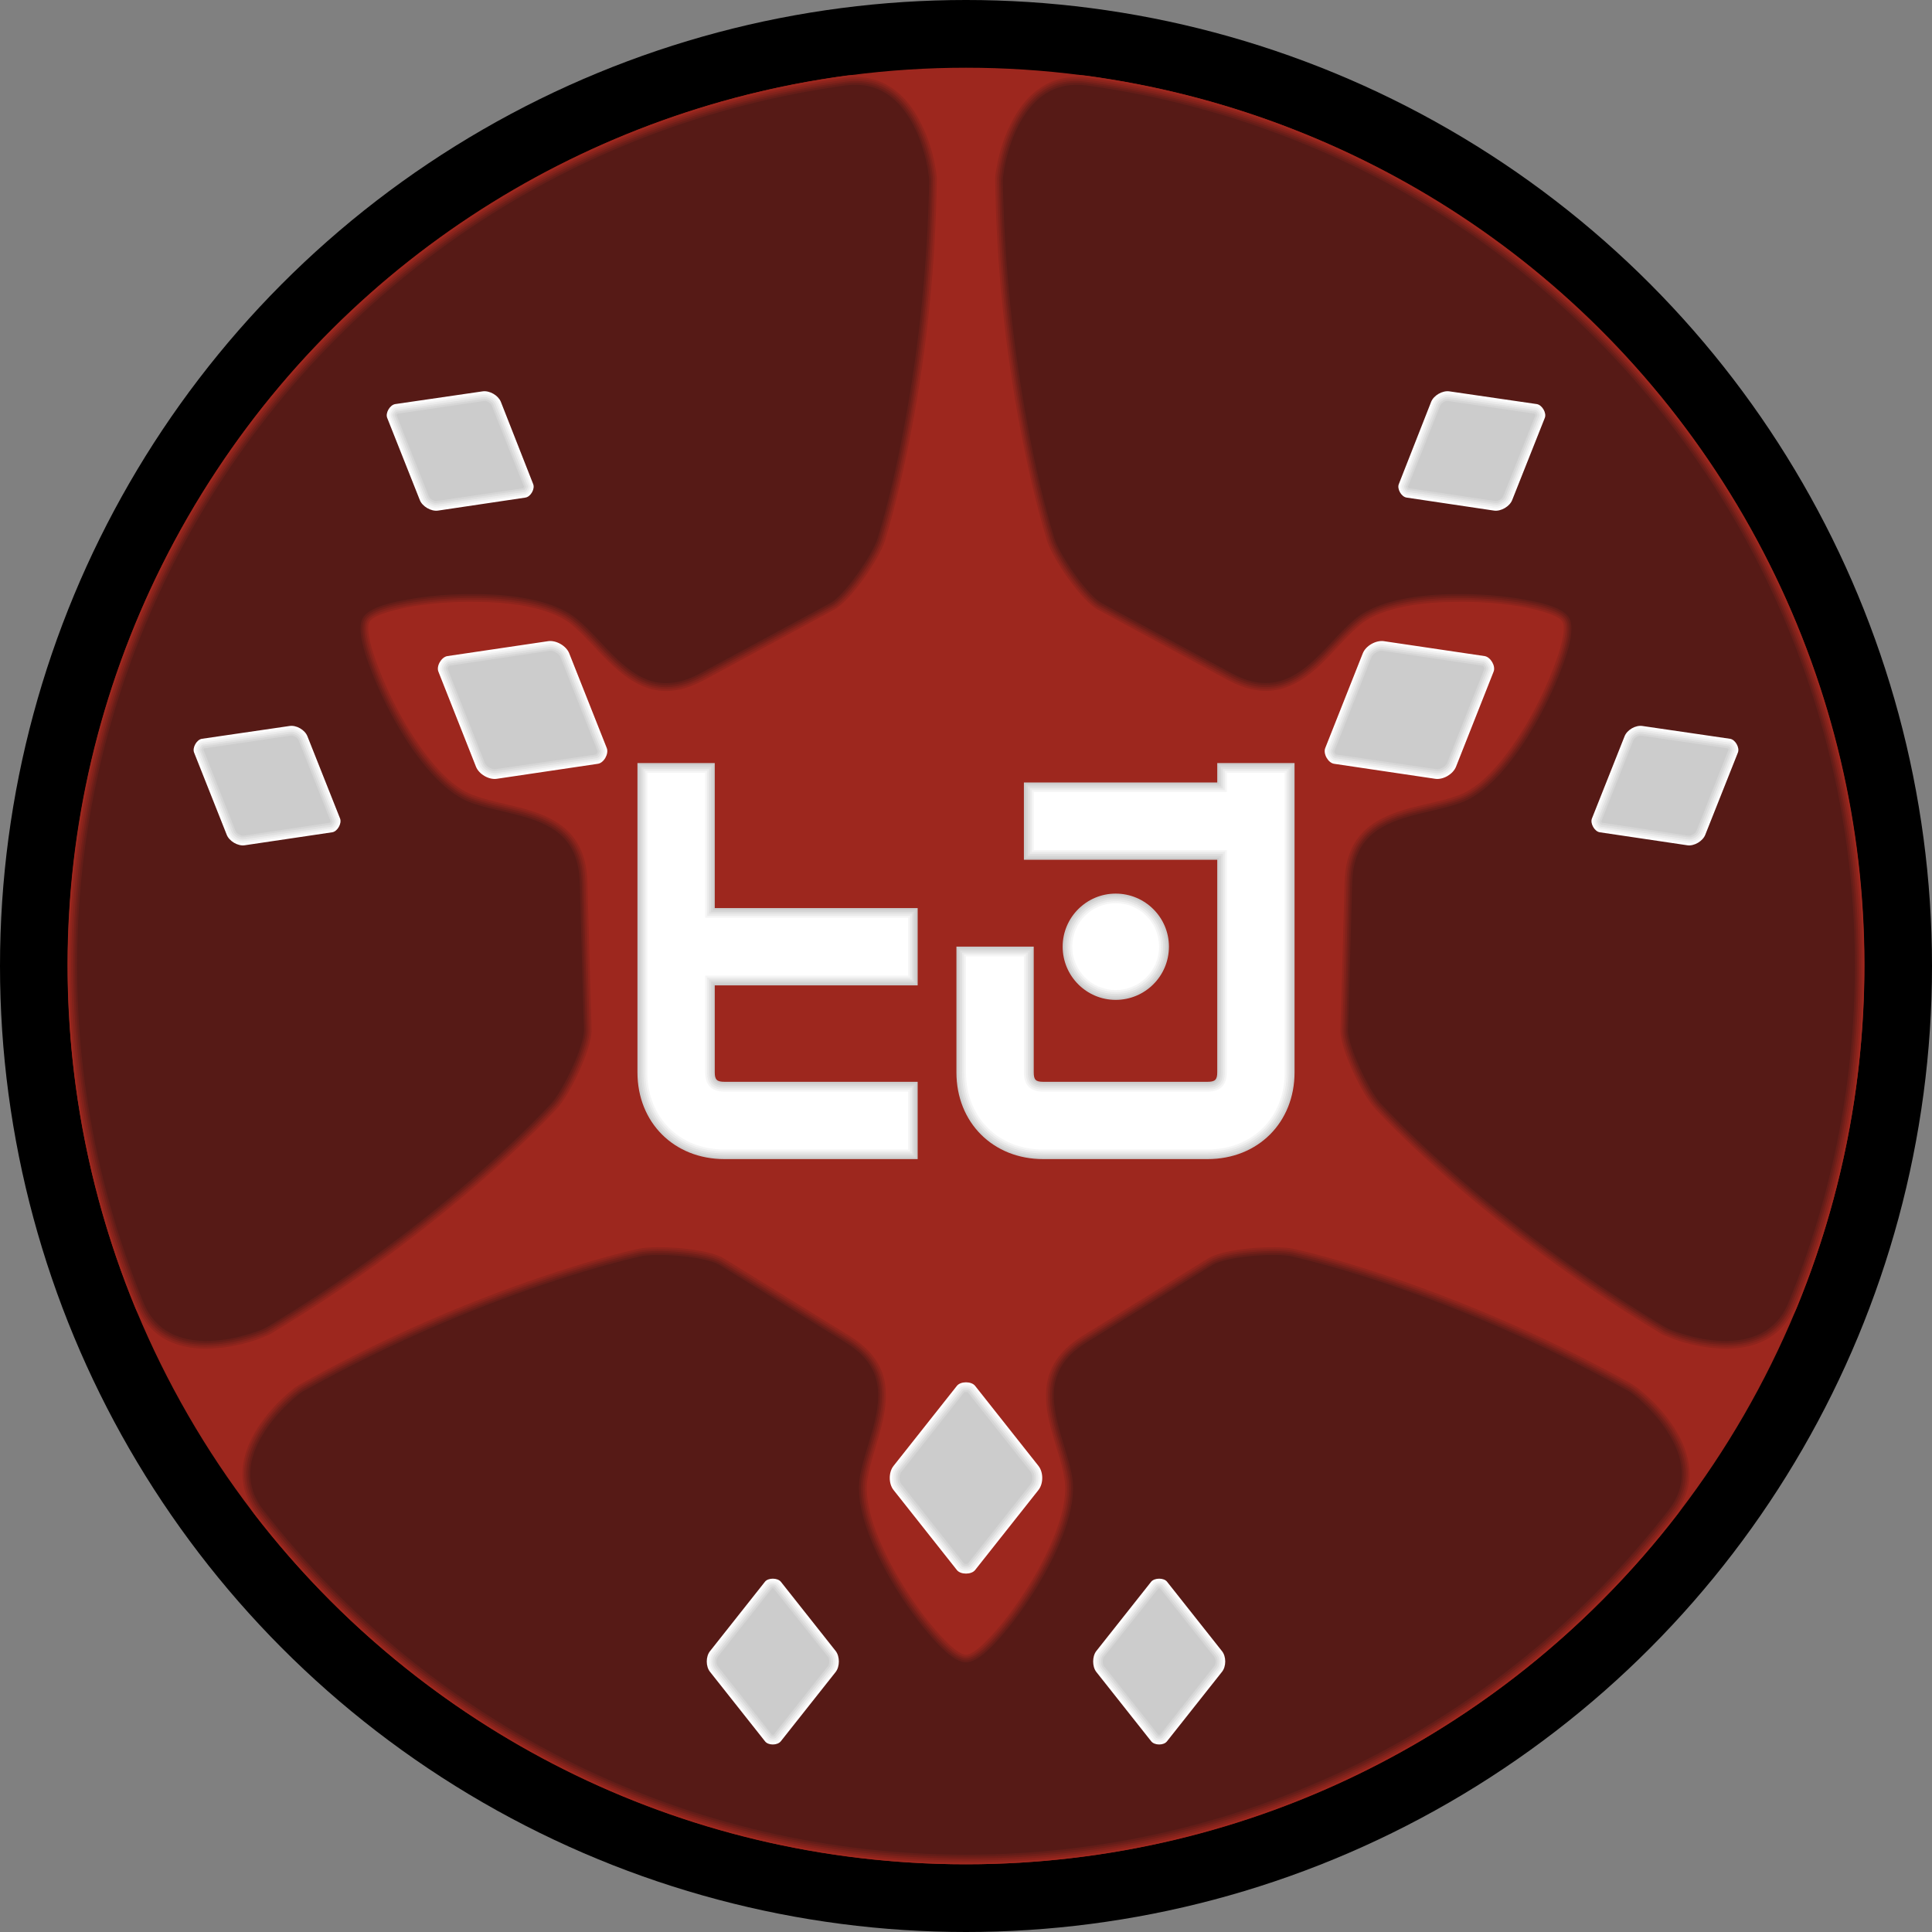<?xml version="1.0" encoding="UTF-8" standalone="no"?>
<!-- Creator: CorelDRAW X7 -->

<svg
   xmlns:dc="http://purl.org/dc/elements/1.1/"
   xmlns:cc="http://creativecommons.org/ns#"
   xmlns:rdf="http://www.w3.org/1999/02/22-rdf-syntax-ns#"
   xmlns:svg="http://www.w3.org/2000/svg"
   xmlns="http://www.w3.org/2000/svg"
   xmlns:sodipodi="http://sodipodi.sourceforge.net/DTD/sodipodi-0.dtd"
   xmlns:inkscape="http://www.inkscape.org/namespaces/inkscape"
   xml:space="preserve"
   width="7.874in"
   height="7.874in"
   version="1.1"
   style="clip-rule:evenodd;fill-rule:evenodd;image-rendering:optimizeQuality;shape-rendering:geometricPrecision;text-rendering:geometricPrecision"
   viewBox="0 0 7874.001 7874.001"
   id="svg2"
   inkscape:version="0.91 r13725"
   sodipodi:docname="tohaa_kerail_preceptors.svg"><rect x="0" y="0" width="7874.001" height="7874.001" fill="#808080" stroke="none"/><sodipodi:namedview
     pagecolor="#ffffff"
     bordercolor="#666666"
     borderopacity="1"
     objecttolerance="10"
     gridtolerance="10"
     guidetolerance="10"
     inkscape:pageopacity="0"
     inkscape:pageshadow="2"
     inkscape:window-width="640"
     inkscape:window-height="480"
     id="namedview195"
     showgrid="false"
     inkscape:zoom="0.23838384"
     inkscape:cx="736.83001"
     inkscape:cy="849.33005"
     inkscape:window-x="0"
     inkscape:window-y="0"
     inkscape:window-maximized="0"
     inkscape:current-layer="svg2" /><defs
     id="defs4"><style
       type="text/css"
       id="style6"><![CDATA[
    .fil0 {fill:black}
    .fil6 {fill:#561A16}
    .fil5 {fill:#641D18}
    .fil4 {fill:#721F19}
    .fil3 {fill:#81221B}
    .fil2 {fill:#8F241C}
    .fil1 {fill:#9D271E}
    .fil7 {fill:#CCCCCC}
    .fil8 {fill:#D6D6D6}
    .fil9 {fill:#E0E0E0}
    .fil10 {fill:#EBEBEB}
    .fil11 {fill:whitesmoke}
    .fil12 {fill:white}
   ]]></style></defs><g
     id="Layer_x0020_1"
     transform="translate(3937,-7063)"><circle
       class="fil0"
       cy="11000"
       r="3937"
       id="circle10"
       cx="0"
       style="fill:#000000" /><circle
       class="fil1"
       cy="11000"
       r="3661"
       id="circle12"
       cx="0"
       style="fill:#9d271e" /><path
       class="fil1"
       d="m -2894,13242 c -200,-257 139,-526 177,-545 709,-394 1302,-534 1378,-552 77,-17 288,-2 355,40 l 512,315 c 270,166 108,409 78,590 -39,236 315,709 394,709 79,0 433,-473 394,-709 -30,-181 -192,-424 78,-590 l 512,-315 c 67,-42 278,-57 355,-40 76,18 669,158 1378,552 38,19 377,288 177,545 -670,864 -1717,1419 -2894,1419 -1177,0 -2224,-555 -2894,-1419 z"
       id="path14"
       inkscape:connector-curvature="0"
       style="fill:#9d271e" /><g
       id="_701281024"><path
         class="fil2"
         d="m -2888,13238 c 694,894 1754,1416 2888,1416 1134,0 2194,-522 2888,-1416 42,-55 65,-117 60,-186 -4,-60 -28,-117 -60,-168 -29,-45 -65,-88 -105,-125 -14,-13 -29,-26 -44,-38 -8,-5 -18,-13 -26,-18 -295,-164 -606,-304 -925,-416 -147,-51 -299,-99 -451,-134 -75,-17 -283,-2 -349,38 l -511,315 c -81,50 -138,115 -149,211 -14,128 53,249 73,372 20,117 -55,277 -110,377 -47,82 -102,165 -164,237 -22,25 -90,104 -127,104 -37,0 -105,-79 -127,-104 -62,-72 -117,-155 -164,-237 -55,-100 -130,-260 -110,-377 11,-67 36,-134 53,-200 44,-164 29,-286 -129,-383 l -511,-315 c -66,-40 -274,-55 -349,-38 -152,35 -304,83 -451,134 -319,112 -630,252 -925,417 -8,4 -18,12 -26,17 -15,12 -30,25 -44,38 -40,37 -76,80 -105,125 -32,51 -56,108 -60,168 -5,69 18,131 60,186 z"
         id="path17"
         inkscape:connector-curvature="0"
         style="fill:#8f241c" /><path
         class="fil3"
         d="m -2882,13233 c 692,892 1750,1413 2882,1413 1132,0 2190,-521 2882,-1413 41,-53 63,-113 59,-181 -4,-58 -28,-114 -59,-163 -29,-46 -65,-87 -104,-124 -14,-13 -29,-26 -44,-38 -7,-5 -17,-13 -24,-16 l -1,-1 c -295,-163 -605,-304 -924,-415 -146,-52 -298,-99 -450,-134 -73,-17 -279,-2 -342,37 l -512,315 c -78,48 -135,112 -145,205 -14,125 53,249 73,370 20,119 -55,280 -112,382 -46,82 -102,165 -164,238 -24,28 -92,107 -133,107 -41,0 -109,-79 -133,-107 -62,-73 -118,-156 -164,-238 -57,-102 -132,-263 -112,-382 11,-68 36,-135 54,-201 42,-161 28,-279 -126,-374 l -512,-315 c -63,-39 -269,-54 -342,-37 -152,35 -304,82 -450,134 -319,111 -629,252 -924,415 l -1,1 c -7,3 -17,11 -24,16 -15,12 -30,25 -44,38 -39,37 -75,78 -104,124 -31,49 -55,105 -59,163 -4,68 18,128 59,181 z"
         id="path19"
         inkscape:connector-curvature="0"
         style="fill:#81221b" /><path
         class="fil4"
         d="m -2876,13228 c 691,891 1747,1410 2876,1410 1129,0 2185,-519 2876,-1410 40,-52 61,-110 57,-175 -4,-57 -28,-112 -58,-160 -28,-45 -64,-86 -102,-122 -14,-13 -29,-26 -44,-37 -6,-5 -16,-13 -23,-16 l 0,-1 -1,0 c -294,-163 -604,-303 -922,-415 -147,-51 -299,-99 -450,-134 -70,-16 -275,-1 -336,37 l -512,315 c -76,46 -131,108 -141,199 -14,122 53,248 73,367 20,122 -55,284 -113,387 -46,84 -103,167 -165,240 -26,31 -94,109 -139,109 -45,0 -113,-78 -139,-109 -62,-73 -119,-156 -165,-240 -58,-103 -133,-265 -113,-387 11,-67 37,-134 54,-201 42,-157 29,-272 -122,-365 l -512,-315 c -61,-38 -266,-53 -336,-37 -151,35 -303,83 -450,134 -318,112 -628,252 -922,415 l -1,0 0,1 c -7,3 -17,11 -23,16 -15,11 -30,24 -44,37 -38,36 -74,77 -102,122 -30,48 -54,103 -58,160 -4,65 17,123 57,175 z"
         id="path21"
         inkscape:connector-curvature="0"
         style="fill:#721f19" /><path
         class="fil5"
         d="m -2869,13223 c 689,889 1742,1407 2869,1407 1127,0 2180,-518 2869,-1407 82,-105 67,-219 -1,-326 -28,-44 -63,-85 -101,-120 -14,-13 -28,-26 -43,-37 -6,-5 -15,-12 -22,-15 l 0,-1 -1,0 c -294,-163 -603,-303 -921,-414 -146,-52 -298,-99 -449,-134 -68,-16 -271,-1 -330,36 l -512,314 c -74,46 -128,105 -137,194 -14,120 53,248 73,365 20,123 -55,287 -114,392 -47,84 -103,168 -166,241 -28,34 -97,112 -145,112 -48,0 -117,-78 -145,-112 -63,-73 -119,-157 -166,-241 -59,-105 -134,-269 -114,-392 12,-68 37,-135 54,-202 41,-154 30,-266 -118,-357 l -512,-314 c -59,-37 -262,-52 -330,-36 -151,35 -303,82 -449,134 -318,111 -627,251 -921,414 l -1,0 0,1 c -7,3 -16,10 -22,15 -15,11 -29,24 -43,37 -38,35 -73,76 -101,120 -68,107 -83,221 -1,326 z"
         id="path23"
         inkscape:connector-curvature="0"
         style="fill:#641d18" /><path
         class="fil6"
         d="m -2863,13218 c 688,887 1739,1404 2863,1404 1124,0 2175,-517 2863,-1404 80,-102 65,-211 -1,-315 -27,-44 -62,-84 -99,-119 -13,-13 -28,-26 -42,-37 -6,-5 -15,-12 -22,-15 l -1,-1 -1,0 c -293,-163 -603,-303 -919,-414 -146,-51 -298,-98 -448,-133 -67,-16 -267,-1 -325,34 l -512,315 c -72,44 -124,102 -134,188 -12,118 54,247 74,363 20,125 -55,290 -115,397 -47,84 -104,168 -167,242 -31,36 -99,115 -151,115 -52,0 -120,-79 -151,-115 -63,-74 -120,-158 -167,-242 -60,-107 -135,-272 -115,-397 12,-68 37,-136 55,-203 40,-151 30,-259 -115,-348 l -512,-315 c -58,-35 -258,-50 -325,-34 -150,35 -302,82 -448,133 -316,111 -626,251 -919,414 l -1,0 -1,1 c -7,3 -16,10 -22,15 -14,11 -29,24 -42,37 -37,35 -72,75 -99,119 -66,104 -81,213 -1,315 z"
         id="path25"
         inkscape:connector-curvature="0"
         style="fill:#561a16" /></g><path
       class="fil1"
       d="m 3389,12385 c -123,302 -525,143 -562,119 -695,-417 -1112,-860 -1166,-917 -54,-58 -145,-248 -143,-327 l 17,-601 c 9,-317 300,-299 472,-363 224,-84 456,-627 417,-695 -39,-69 -626,-139 -811,13 -141,116 -271,378 -550,227 L 534,9555 C 465,9518 346,9343 323,9268 300,9193 124,8610 111,7799 c -3,-43 61,-471 384,-427 1083,148 2087,778 2676,1797 588,1020 631,2204 218,3216 z"
       id="path27"
       inkscape:connector-curvature="0"
       style="fill:#9d271e" /><g
       id="_701222016"><path
         class="fil2"
         d="M 3382,12382 C 3810,11334 3731,10155 3164,9173 2597,8191 1615,7534 494,7380 c -69,-9 -134,2 -191,41 -50,33 -88,83 -115,136 -25,47 -44,100 -56,153 -4,19 -8,38 -11,58 -1,9 -3,21 -2,31 5,338 39,677 102,1009 29,153 64,309 109,458 22,73 140,246 208,282 l 528,286 c 83,45 169,62 257,23 118,-51 189,-170 285,-249 92,-75 268,-91 382,-92 95,-2 194,5 287,22 33,7 135,27 154,59 18,32 -15,130 -27,162 -32,89 -75,179 -123,260 -59,98 -160,243 -271,284 -64,24 -134,36 -200,53 -164,45 -262,119 -267,304 l -17,600 c -2,77 89,265 141,321 106,114 224,222 342,324 256,220 533,419 823,593 8,5 19,10 28,13 18,8 37,14 55,20 52,15 107,26 161,28 60,3 121,-5 175,-31 63,-31 105,-82 131,-146 z"
         id="path30"
         inkscape:connector-curvature="0"
         style="fill:#8f241c" /><path
         class="fil3"
         d="M 3375,12379 C 3802,11334 3723,10157 3157,9177 2591,8197 1612,7541 493,7388 c -67,-9 -130,1 -186,39 -49,33 -85,82 -112,133 -25,47 -43,100 -55,152 -5,18 -8,38 -11,57 -1,8 -3,21 -2,29 l 0,1 c 5,337 39,676 102,1007 28,153 63,309 109,457 21,72 138,243 203,278 l 529,286 c 81,44 164,61 250,23 115,-50 189,-171 283,-248 94,-77 271,-93 387,-94 95,-2 195,6 288,23 37,7 139,26 160,62 20,35 -14,133 -26,169 -32,89 -76,179 -125,261 -59,100 -161,245 -274,288 -64,24 -135,35 -201,53 -161,44 -256,115 -261,296 l -17,600 c -2,75 88,261 139,316 106,114 223,222 341,323 256,220 532,418 822,592 l 0,0 c 7,5 19,10 27,13 18,7 36,14 55,19 51,16 105,26 158,28 59,3 119,-5 172,-31 60,-29 101,-78 127,-141 z"
         id="path32"
         inkscape:connector-curvature="0"
         style="fill:#81221b" /><path
         class="fil4"
         d="M 3367,12376 C 3793,11333 3715,10159 3150,9181 2586,8203 1608,7548 492,7396 c -65,-9 -126,1 -181,38 -47,32 -83,79 -109,130 -25,47 -43,98 -55,149 -4,19 -8,38 -10,57 -1,8 -3,20 -2,28 l 0,0 0,1 c 5,336 39,675 101,1006 29,152 64,308 109,456 21,69 137,239 200,273 l 529,286 c 78,43 159,60 243,23 112,-50 188,-171 281,-247 95,-78 273,-95 392,-96 95,-1 196,6 290,23 40,7 142,27 164,66 23,38 -11,137 -25,175 -32,90 -76,181 -125,263 -60,102 -164,248 -279,291 -64,24 -135,36 -201,54 -157,42 -250,111 -255,288 l -17,601 c -2,72 87,257 136,309 106,114 224,222 341,323 256,219 532,418 821,591 l 0,0 1,1 c 6,4 17,9 25,12 18,7 36,13 54,19 50,15 104,25 157,27 56,3 116,-4 167,-30 59,-28 99,-76 123,-137 z"
         id="path34"
         inkscape:connector-curvature="0"
         style="fill:#721f19" /><path
         class="fil5"
         d="M 3360,12373 C 3785,11332 3707,10161 3144,9185 2580,8209 1605,7556 491,7403 c -133,-18 -223,52 -282,164 -24,47 -42,98 -54,148 -4,18 -8,37 -10,56 -1,7 -3,19 -3,26 l 0,1 0,1 c 6,336 40,674 102,1005 29,152 64,307 109,455 20,67 134,235 196,269 l 529,285 c 76,41 154,58 236,23 110,-49 188,-171 279,-246 97,-80 276,-97 397,-98 96,-1 197,6 291,23 44,8 146,28 170,70 24,42 -10,140 -25,182 -32,90 -76,181 -125,264 -62,104 -166,250 -283,294 -64,24 -135,36 -202,54 -154,42 -245,108 -250,281 l -16,601 c -2,70 86,253 134,304 106,113 223,221 340,322 255,219 531,417 820,590 l 0,1 1,0 c 6,4 17,9 24,11 17,7 35,14 53,19 50,15 103,25 155,28 127,5 233,-39 283,-163 z"
         id="path36"
         inkscape:connector-curvature="0"
         style="fill:#641d18" /><path
         class="fil6"
         d="M 3353,12370 C 3777,11331 3699,10163 3137,9189 2575,8215 1601,7563 490,7411 c -129,-17 -216,50 -274,159 -24,45 -41,95 -53,145 -4,18 -8,37 -10,55 -1,8 -3,19 -3,27 l 0,1 0,1 c 6,335 40,673 102,1003 28,152 63,307 108,455 20,65 133,231 193,264 l 528,285 c 74,40 150,57 229,22 109,-47 188,-170 278,-244 99,-81 279,-98 402,-100 96,-1 198,6 293,24 46,8 149,28 175,73 26,45 -8,144 -24,188 -33,91 -77,183 -126,266 -63,106 -168,253 -287,298 -65,24 -136,36 -203,54 -150,41 -239,104 -244,273 l -17,601 c -1,68 87,249 133,299 106,113 222,220 339,321 255,219 531,417 819,590 l 0,0 1,0 c 7,5 17,9 24,12 18,7 35,13 53,18 49,15 102,25 153,27 123,4 225,-38 274,-158 z"
         id="path38"
         inkscape:connector-curvature="0"
         style="fill:#561a16" /></g><path
       class="fil1"
       d="m -495,7372 c 323,-44 387,384 384,427 -13,811 -189,1394 -212,1469 -23,75 -142,250 -211,287 l -529,286 c -279,151 -409,-111 -550,-227 -185,-152 -772,-82 -811,-13 -39,68 193,611 417,695 172,64 463,46 472,363 l 17,601 c 2,79 -89,269 -143,327 -54,57 -471,500 -1166,917 -37,24 -439,183 -562,-119 -413,-1012 -370,-2196 218,-3216 589,-1019 1593,-1649 2676,-1797 z"
       id="path40"
       inkscape:connector-curvature="0"
       style="fill:#9d271e" /><g
       id="_701220672"><path
         class="fil2"
         d="m -494,7380 c -1121,154 -2103,811 -2670,1793 -567,982 -646,2161 -218,3209 26,64 68,115 131,146 54,26 115,34 175,31 54,-2 109,-13 161,-28 18,-6 37,-12 55,-20 9,-3 20,-8 28,-13 290,-174 567,-373 823,-593 118,-102 236,-210 342,-324 52,-56 143,-244 141,-321 l -17,-600 c -2,-94 -30,-177 -108,-234 -104,-76 -242,-79 -359,-123 -111,-41 -212,-186 -271,-284 -48,-81 -91,-171 -123,-260 -12,-32 -45,-130 -27,-162 19,-32 121,-52 154,-59 93,-17 192,-24 287,-22 114,1 290,17 382,92 52,43 97,98 146,146 120,120 233,168 396,80 l 528,-286 c 68,-36 186,-209 208,-282 45,-149 80,-305 109,-458 63,-332 97,-671 102,-1009 1,-10 -1,-22 -2,-31 -3,-20 -7,-39 -11,-58 -12,-53 -31,-106 -56,-153 -27,-53 -65,-103 -115,-136 -57,-39 -122,-50 -191,-41 z"
         id="path43"
         inkscape:connector-curvature="0"
         style="fill:#8f241c" /><path
         class="fil3"
         d="m -493,7388 c -1119,153 -2098,809 -2664,1789 -566,980 -645,2157 -218,3202 26,63 67,112 127,141 53,26 113,34 172,31 53,-2 107,-12 158,-28 19,-5 37,-12 55,-19 8,-3 20,-8 27,-13 l 0,0 c 290,-174 566,-372 822,-592 118,-101 235,-209 341,-323 51,-55 141,-241 139,-316 l -17,-600 c -2,-92 -29,-172 -105,-228 -101,-74 -242,-79 -357,-121 -113,-43 -215,-188 -274,-288 -49,-82 -93,-172 -125,-261 -12,-36 -46,-134 -26,-169 21,-36 123,-55 160,-62 93,-17 193,-25 288,-23 116,1 293,17 387,94 52,43 98,99 146,147 118,117 228,164 387,78 l 529,-286 c 65,-35 182,-206 203,-278 46,-148 81,-304 109,-457 63,-331 97,-670 102,-1007 l 0,-1 c 1,-8 -1,-21 -2,-29 -3,-19 -6,-39 -11,-57 -12,-52 -30,-105 -55,-152 -27,-51 -63,-100 -112,-133 -56,-38 -119,-48 -186,-39 z"
         id="path45"
         inkscape:connector-curvature="0"
         style="fill:#81221b" /><path
         class="fil4"
         d="m -492,7396 c -1116,152 -2094,807 -2658,1785 -565,978 -643,2152 -217,3195 24,61 64,109 123,137 51,26 111,33 167,30 53,-2 107,-12 157,-27 18,-6 36,-12 54,-19 8,-3 19,-8 25,-12 l 1,-1 0,0 c 289,-173 565,-372 821,-591 117,-101 235,-209 341,-323 49,-52 138,-237 136,-309 l -17,-601 c -2,-89 -28,-168 -102,-222 -99,-73 -241,-78 -354,-120 -115,-43 -219,-189 -279,-291 -49,-82 -93,-173 -125,-263 -14,-38 -48,-137 -25,-175 22,-39 124,-59 164,-66 94,-17 195,-24 290,-23 119,1 297,18 392,96 53,43 98,99 147,147 115,115 221,162 377,77 l 529,-286 c 63,-34 179,-204 200,-273 45,-148 80,-304 109,-456 62,-331 96,-670 101,-1006 l 0,-1 0,0 c 1,-8 -1,-20 -2,-28 -2,-19 -6,-38 -10,-57 -12,-51 -30,-102 -55,-149 -26,-51 -62,-98 -109,-130 -55,-37 -116,-47 -181,-38 z"
         id="path47"
         inkscape:connector-curvature="0"
         style="fill:#721f19" /><path
         class="fil5"
         d="m -491,7403 c -1114,153 -2089,806 -2653,1782 -563,976 -641,2147 -216,3188 50,124 156,168 283,163 52,-3 105,-13 155,-28 18,-5 36,-12 53,-19 7,-2 18,-7 24,-11 l 1,0 0,-1 c 289,-173 565,-371 820,-590 117,-101 234,-209 340,-322 48,-51 136,-234 134,-304 l -16,-601 c -3,-86 -27,-163 -99,-215 -98,-72 -242,-78 -353,-120 -117,-44 -221,-190 -283,-294 -49,-83 -93,-174 -125,-264 -15,-42 -49,-140 -25,-182 24,-42 126,-62 170,-70 94,-17 195,-24 291,-23 121,1 300,18 397,98 53,43 98,99 147,147 113,113 216,159 368,76 l 529,-285 c 62,-34 176,-202 196,-269 45,-148 80,-303 109,-455 62,-331 96,-669 102,-1005 l 0,-1 0,-1 c 0,-7 -2,-19 -3,-26 -2,-19 -6,-38 -10,-56 -12,-50 -30,-101 -54,-148 -59,-112 -149,-182 -282,-164 z"
         id="path49"
         inkscape:connector-curvature="0"
         style="fill:#641d18" /><path
         class="fil6"
         d="m -490,7411 c -1111,152 -2085,804 -2647,1778 -562,974 -640,2142 -216,3181 49,120 151,162 274,158 51,-2 104,-12 153,-27 18,-5 35,-11 53,-18 7,-3 17,-7 24,-12 l 1,0 0,0 c 288,-173 564,-371 819,-590 117,-101 233,-208 339,-321 46,-50 134,-231 133,-299 l -17,-601 c -3,-84 -26,-158 -96,-209 -96,-70 -241,-77 -351,-118 -119,-45 -224,-192 -287,-298 -49,-83 -93,-175 -126,-266 -16,-44 -50,-143 -24,-188 26,-45 129,-65 175,-73 95,-18 197,-25 293,-24 123,2 303,19 402,100 53,43 99,99 148,148 111,110 209,155 359,74 l 528,-285 c 60,-33 173,-199 193,-264 45,-148 80,-303 108,-455 62,-330 96,-668 102,-1003 l 0,-1 0,-1 c 0,-8 -2,-19 -3,-27 -2,-18 -6,-37 -10,-55 -12,-50 -29,-100 -53,-145 -58,-109 -145,-176 -274,-159 z"
         id="path51"
         inkscape:connector-curvature="0"
         style="fill:#561a16" /></g><path
       class="fil7"
       d="m 610,10705 c 120,0 217,97 217,216 0,120 -97,217 -217,217 -119,0 -216,-97 -216,-217 0,-119 97,-216 216,-216 z m -1634,59 827,0 0,315 -827,0 0,354 c 0,31 9,39 40,39 l 787,0 0,315 -787,0 c -206,0 -355,-149 -355,-354 l 0,-1260 315,0 0,591 z m 1300,157 0,512 c 0,31 8,39 39,39 l 669,0 c 31,0 40,-8 40,-39 l 0,-866 -788,0 0,-315 788,0 0,-79 315,0 0,1260 c 0,205 -149,354 -355,354 l -669,0 c -205,0 -354,-149 -354,-354 l 0,-512 315,0 z"
       id="path53"
       inkscape:connector-curvature="0"
       style="fill:#cccccc" /><g
       id="_701218976"><path
         class="fil8"
         d="m 610,10713 c -115,0 -208,93 -208,208 0,116 93,209 208,209 115,0 209,-93 209,-209 0,-115 -94,-208 -209,-208 z m -1641,-532 -300,0 0,1252 c 0,201 146,347 347,347 l 779,0 0,-300 -779,0 c -35,0 -47,-12 -47,-47 l 0,-362 826,0 0,-299 -826,0 0,-591 z m 1299,748 -299,0 0,504 c 0,201 145,347 346,347 l 669,0 c 201,0 347,-146 347,-347 l 0,-1252 -300,0 0,79 -787,0 0,299 787,0 0,874 c 0,35 -12,47 -47,47 l -669,0 c -35,0 -47,-12 -47,-47 l 0,-504 z"
         id="path56"
         inkscape:connector-curvature="0"
         style="fill:#d6d6d6" /><path
         class="fil9"
         d="m 610,10720 c -111,0 -201,90 -201,201 0,111 90,201 201,201 111,0 201,-90 201,-201 0,-111 -90,-201 -201,-201 z m -1649,-531 -284,0 0,1244 c 0,197 142,339 339,339 l 771,0 0,-284 -771,0 c -40,0 -55,-15 -55,-55 l 0,-370 826,0 0,-283 -826,0 0,-591 z m 1299,748 -284,0 0,496 c 0,197 142,339 339,339 l 669,0 c 197,0 339,-142 339,-339 l 0,-1244 -284,0 0,79 -787,0 0,283 787,0 0,882 c 0,40 -15,55 -55,55 l -669,0 c -40,0 -55,-15 -55,-55 l 0,-496 z"
         id="path58"
         inkscape:connector-curvature="0"
         style="fill:#e0e0e0" /><path
         class="fil10"
         d="m 610,10728 c -106,0 -193,87 -193,193 0,107 87,193 193,193 107,0 193,-86 193,-193 0,-106 -86,-193 -193,-193 z m -1657,-531 -268,0 0,1236 c 0,192 138,331 331,331 l 764,0 0,-268 -764,0 c -44,0 -63,-19 -63,-63 l 0,-378 827,0 0,-268 -827,0 0,-590 z m 1299,748 -268,0 0,488 c 0,192 139,331 331,331 l 669,0 c 193,0 331,-139 331,-331 l 0,-1236 -268,0 0,79 -787,0 0,267 787,0 0,890 c 0,44 -19,63 -63,63 l -669,0 c -44,0 -63,-19 -63,-63 l 0,-488 z"
         id="path60"
         inkscape:connector-curvature="0"
         style="fill:#ebebeb" /><path
         class="fil11"
         d="m 610,10736 c -102,0 -185,83 -185,185 0,102 83,185 185,185 102,0 185,-83 185,-185 0,-102 -83,-185 -185,-185 z m -1665,-531 -252,0 0,1228 c 0,188 135,323 323,323 l 756,0 0,-252 -756,0 c -49,0 -71,-22 -71,-71 l 0,-386 827,0 0,-252 -827,0 0,-590 z m 1299,748 -252,0 0,480 c 0,188 135,323 323,323 l 669,0 c 188,0 323,-135 323,-323 l 0,-1228 -252,0 0,78 -787,0 0,252 787,0 0,898 c 0,49 -22,71 -71,71 l -669,0 c -48,0 -71,-22 -71,-71 l 0,-480 z"
         id="path62"
         inkscape:connector-curvature="0"
         style="fill:#f5f5f5" /><path
         class="fil12"
         d="m 610,10744 c -98,0 -177,79 -177,177 0,98 79,177 177,177 98,0 177,-79 177,-177 0,-98 -79,-177 -177,-177 z m -1673,-531 -236,0 0,1220 c 0,184 131,315 315,315 l 748,0 0,-236 -748,0 c -53,0 -79,-26 -79,-79 l 0,-394 827,0 0,-236 -827,0 0,-590 z m 1299,748 -236,0 0,472 c 0,184 131,315 315,315 l 669,0 c 184,0 315,-131 315,-315 l 0,-1220 -236,0 0,78 -787,0 0,237 787,0 0,905 c 0,53 -26,79 -79,79 l -669,0 c -53,0 -79,-26 -79,-79 l 0,-472 z"
         id="path64"
         inkscape:connector-curvature="0"
         style="fill:#ffffff" /></g><g
       id="_701122608"><path
         class="fil12"
         d="m -295,13037 c -21,26 -21,73 0,99 l 258,326 c 15,19 59,19 74,0 l 258,-326 c 21,-26 21,-73 0,-99 L 37,12711 c -15,-19 -59,-19 -74,0 l -258,326 z"
         id="path67"
         inkscape:connector-curvature="0"
         style="fill:#ffffff" /><g
         id="g69"><path
           class="fil11"
           d="m -289,13042 c -18,23 -18,66 0,89 l 258,326 c 12,15 50,15 62,0 l 258,-326 c 18,-23 18,-66 0,-89 L 31,12716 c -12,-15 -50,-15 -62,0 l -258,326 z"
           id="path71"
           inkscape:connector-curvature="0"
           style="fill:#f5f5f5" /><path
           class="fil10"
           d="m -283,13047 c -16,20 -16,59 0,79 l 258,326 c 9,11 41,11 50,0 l 258,-326 c 16,-20 16,-59 0,-79 L 25,12721 c -9,-11 -41,-11 -50,0 l -258,326 z"
           id="path73"
           inkscape:connector-curvature="0"
           style="fill:#ebebeb" /><path
           class="fil9"
           d="m -277,13052 c -13,17 -13,52 0,69 l 259,326 c 5,7 31,7 36,0 l 259,-326 c 13,-17 13,-52 0,-69 L 18,12726 c -5,-7 -31,-7 -36,0 l -259,326 z"
           id="path75"
           inkscape:connector-curvature="0"
           style="fill:#e0e0e0" /><path
           class="fil8"
           d="m -271,13057 c -11,14 -11,45 0,59 l 258,326 c 5,4 21,4 25,0 l 259,-326 c 11,-14 11,-45 0,-59 L 13,12731 c -5,-3 -21,-3 -25,0 l -259,326 z"
           id="path77"
           inkscape:connector-curvature="0"
           style="fill:#d6d6d6" /><path
           class="fil7"
           d="m -7,13436 c 3,1 11,1 14,0 l 257,-325 c 9,-11 9,-38 0,-49 L 7,12737 c -3,-1 -11,-1 -14,0 l -257,325 c -9,11 -9,38 0,49 l 257,325 z"
           id="path79"
           inkscape:connector-curvature="0"
           style="fill:#cccccc" /></g><path
         class="fil12"
         d="m -1043,13792 c -18,22 -18,63 0,85 l 224,283 c 13,17 50,17 64,0 l 224,-283 c 17,-22 17,-63 0,-85 l -224,-283 c -14,-16 -51,-16 -64,0 l -224,283 z"
         id="path81"
         inkscape:connector-curvature="0"
         style="fill:#ffffff" /><g
         id="g83"><path
           class="fil11"
           d="m -1037,13797 c -16,19 -16,56 0,75 l 224,283 c 10,13 41,13 51,0 l 224,-283 c 16,-19 16,-56 0,-75 l -224,-283 c -10,-12 -41,-12 -51,0 l -224,283 z"
           id="path85"
           inkscape:connector-curvature="0"
           style="fill:#f5f5f5" /><path
           class="fil10"
           d="m -1031,13802 c -13,16 -13,49 0,66 l 224,282 c 7,9 32,9 39,0 l 224,-282 c 13,-17 13,-50 0,-66 l -224,-283 c -7,-8 -32,-8 -39,0 l -224,283 z"
           id="path87"
           inkscape:connector-curvature="0"
           style="fill:#ebebeb" /><path
           class="fil9"
           d="m -1025,13807 c -11,13 -11,42 0,56 l 224,282 c 4,5 23,5 27,0 l 224,-282 c 11,-14 11,-43 0,-56 l -224,-283 c -4,-5 -23,-5 -27,0 l -224,283 z"
           id="path89"
           inkscape:connector-curvature="0"
           style="fill:#e0e0e0" /><path
           class="fil8"
           d="m -795,14139 c 3,2 12,2 16,0 l 223,-281 c 8,-11 8,-36 0,-46 l -223,-282 c -4,-2 -13,-2 -16,0 l -224,282 c -8,10 -8,35 0,46 l 224,281 z"
           id="path91"
           inkscape:connector-curvature="0"
           style="fill:#d6d6d6" /><path
           class="fil7"
           d="m -791,14133 c 2,0 5,0 7,0 l 222,-280 c 6,-8 6,-29 0,-37 l -222,-279 c -2,-1 -5,-1 -7,0 l -221,279 c -7,8 -7,29 0,37 l 221,280 z"
           id="path93"
           inkscape:connector-curvature="0"
           style="fill:#cccccc" /></g><path
         class="fil12"
         d="m 531,13792 c -17,22 -17,63 0,85 l 224,283 c 14,17 51,17 64,0 l 224,-283 c 18,-22 18,-63 0,-85 l -224,-283 c -13,-16 -50,-16 -64,0 l -224,283 z"
         id="path95"
         inkscape:connector-curvature="0"
         style="fill:#ffffff" /><g
         id="g97"><path
           class="fil11"
           d="m 538,13797 c -16,19 -16,56 0,75 l 224,283 c 10,13 41,13 51,0 l 224,-283 c 16,-19 16,-56 0,-75 l -224,-283 c -10,-12 -41,-12 -51,0 l -224,283 z"
           id="path99"
           inkscape:connector-curvature="0"
           style="fill:#f5f5f5" /><path
           class="fil10"
           d="m 544,13802 c -13,16 -13,49 0,66 l 224,282 c 7,9 32,9 39,0 l 224,-282 c 13,-17 13,-50 0,-66 l -224,-283 c -7,-8 -32,-8 -39,0 l -224,283 z"
           id="path101"
           inkscape:connector-curvature="0"
           style="fill:#ebebeb" /><path
           class="fil9"
           d="m 550,13807 c -11,13 -11,42 0,56 l 224,282 c 4,5 23,5 27,0 l 224,-282 c 11,-14 11,-43 0,-56 l -224,-283 c -4,-5 -23,-5 -27,0 l -224,283 z"
           id="path103"
           inkscape:connector-curvature="0"
           style="fill:#e0e0e0" /><path
           class="fil8"
           d="m 779,14139 c 4,2 13,2 16,0 l 224,-281 c 8,-11 8,-36 0,-46 l -224,-282 c -3,-2 -12,-2 -16,0 l -223,282 c -8,10 -8,35 0,46 l 223,281 z"
           id="path105"
           inkscape:connector-curvature="0"
           style="fill:#d6d6d6" /><path
           class="fil7"
           d="m 784,14133 c 2,0 5,0 7,0 l 221,-280 c 7,-8 7,-29 0,-37 l -221,-279 c -2,-1 -5,-1 -7,0 l -222,279 c -6,8 -6,29 0,37 l 222,280 z"
           id="path107"
           inkscape:connector-curvature="0"
           style="fill:#cccccc" /></g></g><g
       id="_748077632"><path
         class="fil12"
         d="m 1912,10237 c 33,5 73,-19 85,-49 l 153,-387 c 10,-23 -12,-60 -36,-64 l -412,-61 c -32,-4 -73,19 -85,50 l -153,386 c -9,23 12,61 37,64 l 411,61 z"
         id="path110"
         inkscape:connector-curvature="0"
         style="fill:#ffffff" /><g
         id="g112"><path
           class="fil11"
           d="m 1913,10229 c 29,4 66,-17 77,-44 l 153,-387 c 7,-18 -11,-50 -31,-53 l -411,-61 c -29,-4 -66,17 -77,44 l -153,387 c -7,18 11,51 31,53 l 411,61 z"
           id="path114"
           inkscape:connector-curvature="0"
           style="fill:#f5f5f5" /><path
           class="fil10"
           d="m 1914,10221 c 26,4 59,-15 69,-39 l 153,-387 c 5,-13 -10,-40 -25,-42 l -411,-61 c -25,-4 -59,16 -69,39 l -153,387 c -5,14 11,41 25,43 l 411,60 z"
           id="path116"
           inkscape:connector-curvature="0"
           style="fill:#ebebeb" /><path
           class="fil9"
           d="m 1916,10214 c 21,3 51,-15 59,-35 l 154,-387 c 3,-8 -10,-30 -19,-32 l -411,-60 c -22,-3 -52,14 -60,34 l -153,387 c -4,9 9,31 18,32 l 412,61 z"
           id="path118"
           inkscape:connector-curvature="0"
           style="fill:#e0e0e0" /><path
           class="fil8"
           d="m 1917,10206 c 18,3 44,-13 51,-30 l 153,-386 c 1,-6 -7,-20 -12,-22 l -412,-60 c -17,-3 -44,12 -51,29 l -153,386 c -1,6 7,20 12,22 l 412,61 z"
           id="path120"
           inkscape:connector-curvature="0"
           style="fill:#d6d6d6" /><path
           class="fil7"
           d="m 2113,9788 c 0,-3 -4,-10 -7,-12 l -410,-61 c -14,-2 -37,12 -43,25 l -152,385 c 0,4 4,10 7,13 l 410,60 c 14,2 37,-11 43,-25 l 152,-385 z"
           id="path122"
           inkscape:connector-curvature="0"
           style="fill:#cccccc" /></g><path
         class="fil12"
         d="m 2940,10508 c 28,4 63,-17 73,-43 l 133,-335 c 8,-20 -11,-53 -32,-56 l -356,-52 c -29,-5 -64,16 -74,42 l -133,335 c -8,20 11,53 32,56 l 357,53 z"
         id="path124"
         inkscape:connector-curvature="0"
         style="fill:#ffffff" /><g
         id="g126"><path
           class="fil11"
           d="m 2941,10500 c 24,3 56,-15 65,-38 l 133,-335 c 6,-15 -10,-43 -26,-45 l -357,-53 c -24,-3 -56,15 -65,38 l -133,335 c -6,15 10,43 26,45 l 357,53 z"
           id="path128"
           inkscape:connector-curvature="0"
           style="fill:#f5f5f5" /><path
           class="fil10"
           d="m 2942,10492 c 21,3 49,-13 57,-33 l 133,-335 c 4,-10 -9,-33 -20,-34 l -357,-53 c -21,-3 -49,13 -57,33 l -132,335 c -4,11 8,33 19,34 l 357,53 z"
           id="path130"
           inkscape:connector-curvature="0"
           style="fill:#ebebeb" /><path
           class="fil9"
           d="m 2943,10484 c 17,3 42,-12 49,-28 l 132,-335 c 2,-6 -7,-22 -13,-23 l -357,-53 c -17,-3 -42,12 -48,28 l -133,335 c -2,6 7,22 13,24 l 357,52 z"
           id="path132"
           inkscape:connector-curvature="0"
           style="fill:#e0e0e0" /><path
           class="fil8"
           d="m 3117,10119 c -1,-4 -5,-12 -8,-14 l -356,-52 c -14,-2 -35,10 -40,23 l -132,334 c 0,4 4,12 8,14 l 355,52 c 14,2 35,-10 40,-23 l 133,-334 z"
           id="path134"
           inkscape:connector-curvature="0"
           style="fill:#d6d6d6" /><path
           class="fil7"
           d="m 3108,10118 c 0,-1 -2,-4 -3,-5 l -353,-52 c -10,-2 -28,8 -32,18 l -131,332 c 0,2 2,4 3,5 l 353,53 c 10,1 28,-9 32,-19 l 131,-332 z"
           id="path136"
           inkscape:connector-curvature="0"
           style="fill:#cccccc" /></g><path
         class="fil12"
         d="m 2152,9144 c 28,4 64,-17 74,-43 l 133,-335 c 8,-20 -11,-52 -32,-56 l -357,-52 c -28,-4 -63,16 -74,42 l -132,336 c -8,19 10,52 32,55 l 356,53 z"
         id="path138"
         inkscape:connector-curvature="0"
         style="fill:#ffffff" /><g
         id="g140"><path
           class="fil11"
           d="m 2153,9136 c 25,4 57,-15 66,-38 l 132,-335 c 6,-15 -9,-42 -25,-45 l -357,-52 c -24,-4 -56,14 -65,37 l -133,336 c -6,15 10,42 26,44 l 356,53 z"
           id="path142"
           inkscape:connector-curvature="0"
           style="fill:#f5f5f5" /><path
           class="fil10"
           d="m 2154,9128 c 21,3 50,-13 57,-33 l 133,-335 c 4,-10 -9,-32 -19,-34 l -357,-53 c -21,-3 -49,14 -57,33 l -133,335 c -4,11 9,33 20,35 l 356,52 z"
           id="path144"
           inkscape:connector-curvature="0"
           style="fill:#ebebeb" /><path
           class="fil9"
           d="m 2156,9120 c 17,3 42,-11 48,-28 l 133,-335 c 2,-6 -8,-22 -14,-23 l -356,-53 c -18,-2 -42,12 -49,28 l -132,335 c -3,6 7,23 13,24 l 357,52 z"
           id="path146"
           inkscape:connector-curvature="0"
           style="fill:#e0e0e0" /><path
           class="fil8"
           d="m 2329,8755 c 0,-4 -4,-11 -8,-14 l -355,-52 c -14,-2 -35,10 -40,23 l -133,334 c 0,4 5,12 8,14 l 356,53 c 13,2 35,-11 40,-24 l 132,-334 z"
           id="path148"
           inkscape:connector-curvature="0"
           style="fill:#d6d6d6" /><path
           class="fil7"
           d="m 2321,8755 c -1,-2 -2,-5 -3,-6 l -354,-52 c -10,-2 -27,9 -31,18 l -132,332 c 1,2 2,4 4,6 l 353,52 c 10,1 28,-9 31,-18 l 132,-332 z"
           id="path150"
           inkscape:connector-curvature="0"
           style="fill:#cccccc" /></g></g><g
       id="_748085920"><path
         class="fil12"
         d="m -1617,9726 c -12,-31 -53,-54 -85,-50 l -412,61 c -24,4 -46,41 -36,64 l 153,387 c 12,30 52,54 85,49 l 411,-61 c 25,-3 46,-41 37,-64 l -153,-386 z"
         id="path153"
         inkscape:connector-curvature="0"
         style="fill:#ffffff" /><g
         id="g155"><path
           class="fil11"
           d="m -1624,9728 c -11,-27 -48,-48 -77,-44 l -411,61 c -20,3 -38,35 -31,53 l 153,387 c 11,27 48,48 77,44 l 411,-61 c 20,-2 38,-35 31,-53 l -153,-387 z"
           id="path157"
           inkscape:connector-curvature="0"
           style="fill:#f5f5f5" /><path
           class="fil10"
           d="m -1631,9731 c -10,-23 -44,-43 -69,-39 l -411,61 c -15,2 -30,29 -25,42 l 153,387 c 10,24 43,43 69,39 l 411,-60 c 14,-2 30,-29 25,-43 l -153,-387 z"
           id="path159"
           inkscape:connector-curvature="0"
           style="fill:#ebebeb" /><path
           class="fil9"
           d="m -1639,9734 c -8,-20 -38,-37 -60,-34 l -411,60 c -9,2 -22,24 -19,32 l 154,387 c 8,20 38,38 59,35 l 412,-61 c 9,-1 22,-23 18,-32 l -153,-387 z"
           id="path161"
           inkscape:connector-curvature="0"
           style="fill:#e0e0e0" /><path
           class="fil8"
           d="m -1646,9737 c -7,-17 -34,-32 -51,-29 l -412,60 c -5,2 -13,16 -12,21 l 153,387 c 7,17 33,33 51,30 l 411,-61 c 6,-2 14,-16 13,-21 l -153,-387 z"
           id="path163"
           inkscape:connector-curvature="0"
           style="fill:#d6d6d6" /><path
           class="fil7"
           d="m -2106,9776 c -3,2 -7,9 -7,12 l 152,385 c 6,14 29,27 43,25 l 410,-60 c 3,-3 7,-9 7,-13 l -152,-385 c -6,-13 -29,-27 -43,-25 l -410,61 z"
           id="path165"
           inkscape:connector-curvature="0"
           style="fill:#cccccc" /></g><path
         class="fil12"
         d="m -1896,8700 c -11,-26 -46,-46 -74,-42 l -357,52 c -21,4 -40,36 -32,56 l 133,335 c 10,26 46,47 74,43 l 356,-53 c 22,-3 40,-36 32,-55 l -132,-336 z"
         id="path167"
         inkscape:connector-curvature="0"
         style="fill:#ffffff" /><g
         id="g169"><path
           class="fil11"
           d="m -1904,8703 c -9,-23 -41,-41 -65,-37 l -357,52 c -16,3 -31,30 -25,45 l 132,335 c 9,23 41,42 66,38 l 356,-53 c 16,-2 32,-29 26,-44 l -133,-336 z"
           id="path171"
           inkscape:connector-curvature="0"
           style="fill:#f5f5f5" /><path
           class="fil10"
           d="m -1911,8706 c -8,-19 -36,-36 -57,-33 l -357,53 c -10,2 -23,24 -19,34 l 133,335 c 7,20 36,36 57,33 l 356,-52 c 11,-2 24,-24 20,-35 l -133,-335 z"
           id="path173"
           inkscape:connector-curvature="0"
           style="fill:#ebebeb" /><path
           class="fil9"
           d="m -1918,8709 c -7,-16 -31,-30 -49,-28 l -356,53 c -6,1 -16,17 -14,23 l 133,335 c 6,17 31,31 48,28 l 357,-52 c 6,-1 16,-18 14,-24 l -133,-335 z"
           id="path175"
           inkscape:connector-curvature="0"
           style="fill:#e0e0e0" /><path
           class="fil8"
           d="m -2321,8741 c -4,3 -8,10 -8,14 l 132,334 c 5,13 27,26 40,24 l 356,-53 c 3,-2 8,-10 8,-14 l -133,-334 c -5,-13 -26,-25 -40,-23 l -355,52 z"
           id="path177"
           inkscape:connector-curvature="0"
           style="fill:#d6d6d6" /><path
           class="fil7"
           d="m -2318,8749 c -1,1 -2,4 -3,6 l 132,332 c 3,9 21,19 31,18 l 353,-52 c 2,-2 3,-4 4,-6 l -132,-332 c -4,-9 -21,-20 -31,-18 l -354,52 z"
           id="path179"
           inkscape:connector-curvature="0"
           style="fill:#cccccc" /></g><path
         class="fil12"
         d="m -2684,10064 c -10,-26 -45,-47 -74,-42 l -356,52 c -21,3 -40,36 -32,56 l 133,335 c 10,26 45,47 73,43 l 357,-53 c 21,-3 40,-36 32,-56 l -133,-335 z"
         id="path181"
         inkscape:connector-curvature="0"
         style="fill:#ffffff" /><g
         id="g183"><path
           class="fil11"
           d="m -2691,10067 c -9,-23 -41,-41 -65,-38 l -357,53 c -16,2 -32,30 -26,45 l 133,335 c 9,23 41,41 65,38 l 357,-53 c 16,-2 32,-30 26,-45 l -133,-335 z"
           id="path185"
           inkscape:connector-curvature="0"
           style="fill:#f5f5f5" /><path
           class="fil10"
           d="m -2698,10070 c -8,-20 -36,-36 -57,-33 l -357,53 c -11,1 -24,24 -20,34 l 133,335 c 8,20 36,36 57,33 l 357,-53 c 11,-1 23,-23 19,-34 l -132,-335 z"
           id="path187"
           inkscape:connector-curvature="0"
           style="fill:#ebebeb" /><path
           class="fil9"
           d="m -2706,10073 c -6,-16 -31,-31 -48,-28 l -357,53 c -6,1 -15,17 -13,23 l 132,335 c 7,16 32,31 49,28 l 357,-52 c 6,-2 15,-18 13,-24 l -133,-335 z"
           id="path189"
           inkscape:connector-curvature="0"
           style="fill:#e0e0e0" /><path
           class="fil8"
           d="m -3109,10105 c -3,2 -7,10 -8,14 l 133,334 c 5,13 26,25 40,23 l 355,-52 c 4,-2 8,-10 8,-14 l -132,-334 c -5,-13 -26,-25 -40,-23 l -356,52 z"
           id="path191"
           inkscape:connector-curvature="0"
           style="fill:#d6d6d6" /><path
           class="fil7"
           d="m -3105,10113 c -1,1 -3,4 -3,5 l 131,332 c 4,10 22,20 32,19 l 353,-53 c 1,-1 3,-3 3,-5 l -131,-332 c -4,-10 -22,-20 -32,-18 l -353,52 z"
           id="path193"
           inkscape:connector-curvature="0"
           style="fill:#cccccc" /></g></g></g></svg>